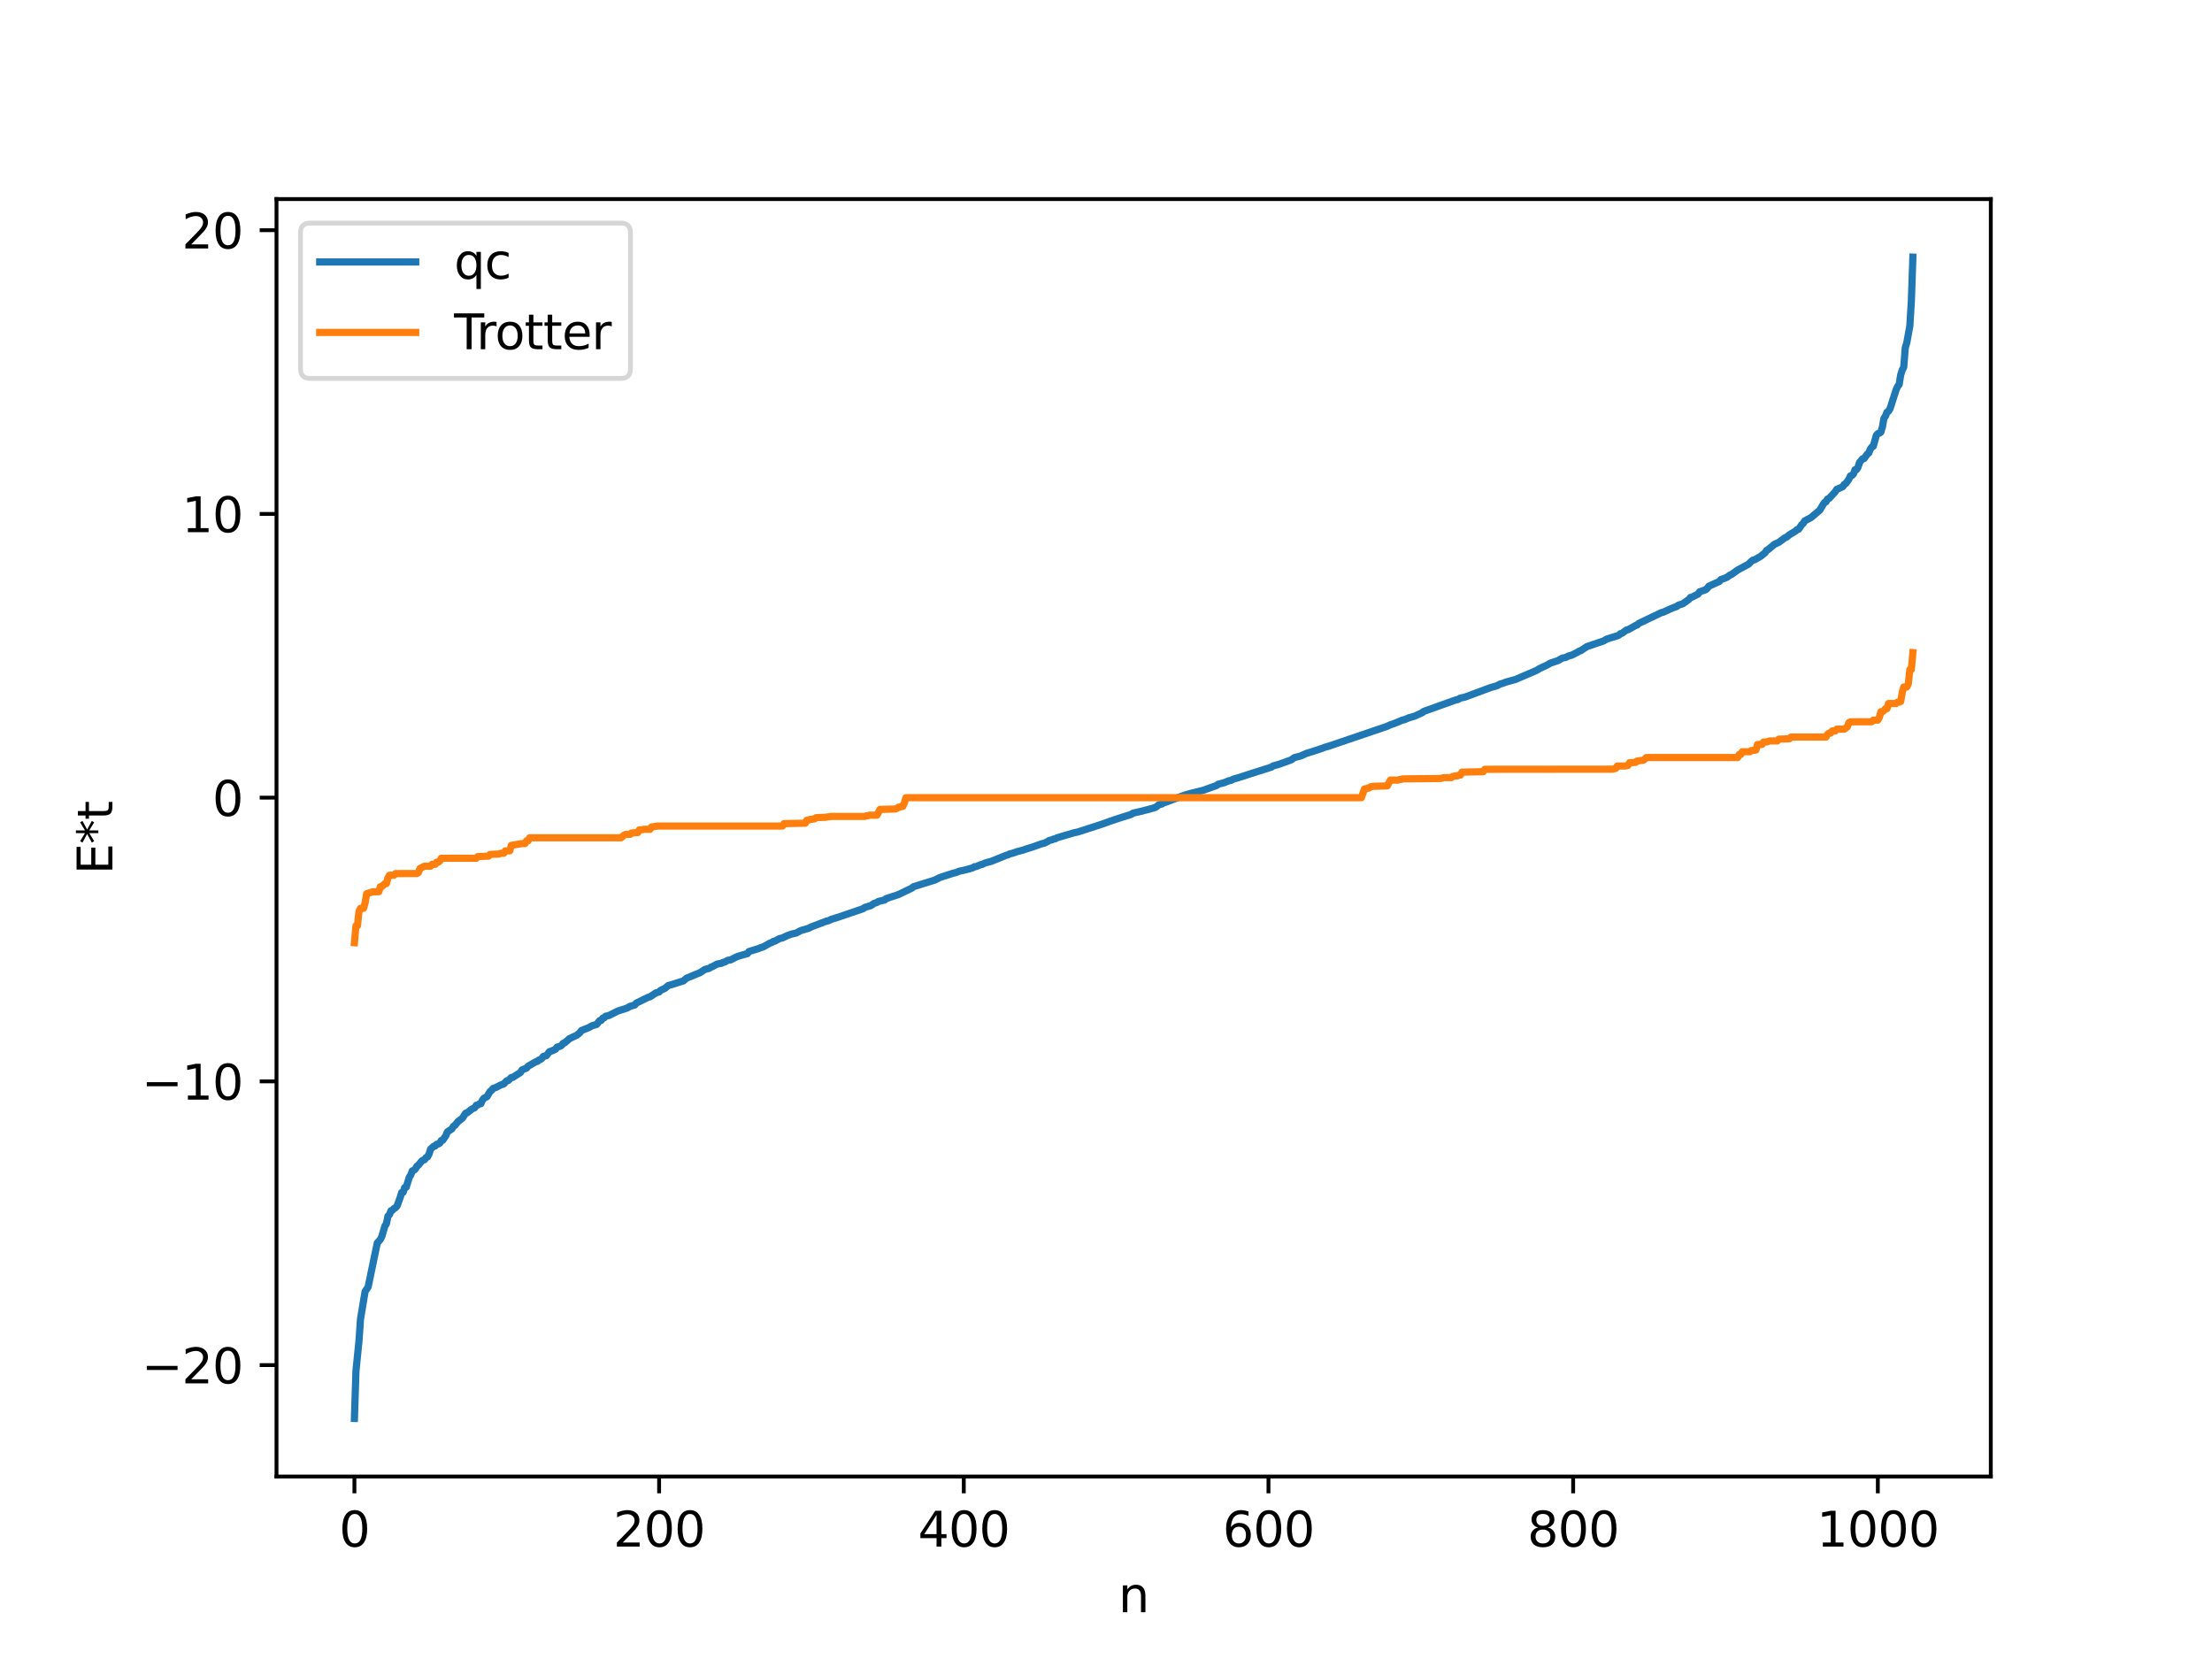 <?xml version="1.0" encoding="utf-8" standalone="no"?>
<!DOCTYPE svg PUBLIC "-//W3C//DTD SVG 1.1//EN"
  "http://www.w3.org/Graphics/SVG/1.1/DTD/svg11.dtd">
<svg xmlns:xlink="http://www.w3.org/1999/xlink" width="460.8pt" height="345.6pt" viewBox="0 0 460.8 345.6" xmlns="http://www.w3.org/2000/svg" version="1.1">
 <defs>
  <style type="text/css">*{stroke-linejoin: round; stroke-linecap: butt}</style>
 </defs>
 <g id="figure_1">
  <g id="patch_1">
   <path d="M 0 345.6 
L 460.8 345.6 
L 460.8 0 
L 0 0 
z
" style="fill: #ffffff"/>
  </g>
  <g id="axes_1">
   <g id="patch_2">
    <path d="M 57.6 307.584 
L 414.72 307.584 
L 414.72 41.472 
L 57.6 41.472 
z
" style="fill: #ffffff"/>
   </g>
   <g id="matplotlib.axis_1">
    <g id="xtick_1">
     <g id="line2d_1">
      <defs>
       <path id="m83be558451" d="M 0 0 
L 0 3.5 
" style="stroke: #000000; stroke-width: 0.8"/>
      </defs>
      <g>
       <use xlink:href="#m83be558451" x="73.833" y="307.584" style="stroke: #000000; stroke-width: 0.8"/>
      </g>
     </g>
     <g id="text_1">
      <!-- 0 -->
      <g transform="translate(70.651 322.182) scale(0.1 -0.1)">
       <defs>
        <path id="DejaVuSans-30" d="M 2034 4250 
Q 1547 4250 1301 3770 
Q 1056 3291 1056 2328 
Q 1056 1369 1301 889 
Q 1547 409 2034 409 
Q 2525 409 2770 889 
Q 3016 1369 3016 2328 
Q 3016 3291 2770 3770 
Q 2525 4250 2034 4250 
z
M 2034 4750 
Q 2819 4750 3233 4129 
Q 3647 3509 3647 2328 
Q 3647 1150 3233 529 
Q 2819 -91 2034 -91 
Q 1250 -91 836 529 
Q 422 1150 422 2328 
Q 422 3509 836 4129 
Q 1250 4750 2034 4750 
z
" transform="scale(0.016)"/>
       </defs>
       <use xlink:href="#DejaVuSans-30"/>
      </g>
     </g>
    </g>
    <g id="xtick_2">
     <g id="line2d_2">
      <g>
       <use xlink:href="#m83be558451" x="137.304" y="307.584" style="stroke: #000000; stroke-width: 0.8"/>
      </g>
     </g>
     <g id="text_2">
      <!-- 200 -->
      <g transform="translate(127.76 322.182) scale(0.1 -0.1)">
       <defs>
        <path id="DejaVuSans-32" d="M 1228 531 
L 3431 531 
L 3431 0 
L 469 0 
L 469 531 
Q 828 903 1448 1529 
Q 2069 2156 2228 2338 
Q 2531 2678 2651 2914 
Q 2772 3150 2772 3378 
Q 2772 3750 2511 3984 
Q 2250 4219 1831 4219 
Q 1534 4219 1204 4116 
Q 875 4013 500 3803 
L 500 4441 
Q 881 4594 1212 4672 
Q 1544 4750 1819 4750 
Q 2544 4750 2975 4387 
Q 3406 4025 3406 3419 
Q 3406 3131 3298 2873 
Q 3191 2616 2906 2266 
Q 2828 2175 2409 1742 
Q 1991 1309 1228 531 
z
" transform="scale(0.016)"/>
       </defs>
       <use xlink:href="#DejaVuSans-32"/>
       <use xlink:href="#DejaVuSans-30" x="63.623"/>
       <use xlink:href="#DejaVuSans-30" x="127.246"/>
      </g>
     </g>
    </g>
    <g id="xtick_3">
     <g id="line2d_3">
      <g>
       <use xlink:href="#m83be558451" x="200.775" y="307.584" style="stroke: #000000; stroke-width: 0.8"/>
      </g>
     </g>
     <g id="text_3">
      <!-- 400 -->
      <g transform="translate(191.231 322.182) scale(0.1 -0.1)">
       <defs>
        <path id="DejaVuSans-34" d="M 2419 4116 
L 825 1625 
L 2419 1625 
L 2419 4116 
z
M 2253 4666 
L 3047 4666 
L 3047 1625 
L 3713 1625 
L 3713 1100 
L 3047 1100 
L 3047 0 
L 2419 0 
L 2419 1100 
L 313 1100 
L 313 1709 
L 2253 4666 
z
" transform="scale(0.016)"/>
       </defs>
       <use xlink:href="#DejaVuSans-34"/>
       <use xlink:href="#DejaVuSans-30" x="63.623"/>
       <use xlink:href="#DejaVuSans-30" x="127.246"/>
      </g>
     </g>
    </g>
    <g id="xtick_4">
     <g id="line2d_4">
      <g>
       <use xlink:href="#m83be558451" x="264.246" y="307.584" style="stroke: #000000; stroke-width: 0.8"/>
      </g>
     </g>
     <g id="text_4">
      <!-- 600 -->
      <g transform="translate(254.702 322.182) scale(0.1 -0.1)">
       <defs>
        <path id="DejaVuSans-36" d="M 2113 2584 
Q 1688 2584 1439 2293 
Q 1191 2003 1191 1497 
Q 1191 994 1439 701 
Q 1688 409 2113 409 
Q 2538 409 2786 701 
Q 3034 994 3034 1497 
Q 3034 2003 2786 2293 
Q 2538 2584 2113 2584 
z
M 3366 4563 
L 3366 3988 
Q 3128 4100 2886 4159 
Q 2644 4219 2406 4219 
Q 1781 4219 1451 3797 
Q 1122 3375 1075 2522 
Q 1259 2794 1537 2939 
Q 1816 3084 2150 3084 
Q 2853 3084 3261 2657 
Q 3669 2231 3669 1497 
Q 3669 778 3244 343 
Q 2819 -91 2113 -91 
Q 1303 -91 875 529 
Q 447 1150 447 2328 
Q 447 3434 972 4092 
Q 1497 4750 2381 4750 
Q 2619 4750 2861 4703 
Q 3103 4656 3366 4563 
z
" transform="scale(0.016)"/>
       </defs>
       <use xlink:href="#DejaVuSans-36"/>
       <use xlink:href="#DejaVuSans-30" x="63.623"/>
       <use xlink:href="#DejaVuSans-30" x="127.246"/>
      </g>
     </g>
    </g>
    <g id="xtick_5">
     <g id="line2d_5">
      <g>
       <use xlink:href="#m83be558451" x="327.717" y="307.584" style="stroke: #000000; stroke-width: 0.8"/>
      </g>
     </g>
     <g id="text_5">
      <!-- 800 -->
      <g transform="translate(318.173 322.182) scale(0.1 -0.1)">
       <defs>
        <path id="DejaVuSans-38" d="M 2034 2216 
Q 1584 2216 1326 1975 
Q 1069 1734 1069 1313 
Q 1069 891 1326 650 
Q 1584 409 2034 409 
Q 2484 409 2743 651 
Q 3003 894 3003 1313 
Q 3003 1734 2745 1975 
Q 2488 2216 2034 2216 
z
M 1403 2484 
Q 997 2584 770 2862 
Q 544 3141 544 3541 
Q 544 4100 942 4425 
Q 1341 4750 2034 4750 
Q 2731 4750 3128 4425 
Q 3525 4100 3525 3541 
Q 3525 3141 3298 2862 
Q 3072 2584 2669 2484 
Q 3125 2378 3379 2068 
Q 3634 1759 3634 1313 
Q 3634 634 3220 271 
Q 2806 -91 2034 -91 
Q 1263 -91 848 271 
Q 434 634 434 1313 
Q 434 1759 690 2068 
Q 947 2378 1403 2484 
z
M 1172 3481 
Q 1172 3119 1398 2916 
Q 1625 2713 2034 2713 
Q 2441 2713 2670 2916 
Q 2900 3119 2900 3481 
Q 2900 3844 2670 4047 
Q 2441 4250 2034 4250 
Q 1625 4250 1398 4047 
Q 1172 3844 1172 3481 
z
" transform="scale(0.016)"/>
       </defs>
       <use xlink:href="#DejaVuSans-38"/>
       <use xlink:href="#DejaVuSans-30" x="63.623"/>
       <use xlink:href="#DejaVuSans-30" x="127.246"/>
      </g>
     </g>
    </g>
    <g id="xtick_6">
     <g id="line2d_6">
      <g>
       <use xlink:href="#m83be558451" x="391.188" y="307.584" style="stroke: #000000; stroke-width: 0.8"/>
      </g>
     </g>
     <g id="text_6">
      <!-- 1000 -->
      <g transform="translate(378.463 322.182) scale(0.1 -0.1)">
       <defs>
        <path id="DejaVuSans-31" d="M 794 531 
L 1825 531 
L 1825 4091 
L 703 3866 
L 703 4441 
L 1819 4666 
L 2450 4666 
L 2450 531 
L 3481 531 
L 3481 0 
L 794 0 
L 794 531 
z
" transform="scale(0.016)"/>
       </defs>
       <use xlink:href="#DejaVuSans-31"/>
       <use xlink:href="#DejaVuSans-30" x="63.623"/>
       <use xlink:href="#DejaVuSans-30" x="127.246"/>
       <use xlink:href="#DejaVuSans-30" x="190.869"/>
      </g>
     </g>
    </g>
    <g id="text_7">
     <!-- n -->
     <g transform="translate(232.991 335.861) scale(0.1 -0.1)">
      <defs>
       <path id="DejaVuSans-6e" d="M 3513 2113 
L 3513 0 
L 2938 0 
L 2938 2094 
Q 2938 2591 2744 2837 
Q 2550 3084 2163 3084 
Q 1697 3084 1428 2787 
Q 1159 2491 1159 1978 
L 1159 0 
L 581 0 
L 581 3500 
L 1159 3500 
L 1159 2956 
Q 1366 3272 1645 3428 
Q 1925 3584 2291 3584 
Q 2894 3584 3203 3211 
Q 3513 2838 3513 2113 
z
" transform="scale(0.016)"/>
      </defs>
      <use xlink:href="#DejaVuSans-6e"/>
     </g>
    </g>
   </g>
   <g id="matplotlib.axis_2">
    <g id="ytick_1">
     <g id="line2d_7">
      <defs>
       <path id="me91fb7e35f" d="M 0 0 
L -3.5 0 
" style="stroke: #000000; stroke-width: 0.8"/>
      </defs>
      <g>
       <use xlink:href="#me91fb7e35f" x="57.6" y="284.376" style="stroke: #000000; stroke-width: 0.8"/>
      </g>
     </g>
     <g id="text_8">
      <!-- −20 -->
      <g transform="translate(29.495 288.176) scale(0.1 -0.1)">
       <defs>
        <path id="DejaVuSans-2212" d="M 678 2272 
L 4684 2272 
L 4684 1741 
L 678 1741 
L 678 2272 
z
" transform="scale(0.016)"/>
       </defs>
       <use xlink:href="#DejaVuSans-2212"/>
       <use xlink:href="#DejaVuSans-32" x="83.789"/>
       <use xlink:href="#DejaVuSans-30" x="147.412"/>
      </g>
     </g>
    </g>
    <g id="ytick_2">
     <g id="line2d_8">
      <g>
       <use xlink:href="#me91fb7e35f" x="57.6" y="225.272" style="stroke: #000000; stroke-width: 0.8"/>
      </g>
     </g>
     <g id="text_9">
      <!-- −10 -->
      <g transform="translate(29.495 229.071) scale(0.1 -0.1)">
       <use xlink:href="#DejaVuSans-2212"/>
       <use xlink:href="#DejaVuSans-31" x="83.789"/>
       <use xlink:href="#DejaVuSans-30" x="147.412"/>
      </g>
     </g>
    </g>
    <g id="ytick_3">
     <g id="line2d_9">
      <g>
       <use xlink:href="#me91fb7e35f" x="57.6" y="166.167" style="stroke: #000000; stroke-width: 0.8"/>
      </g>
     </g>
     <g id="text_10">
      <!-- 0 -->
      <g transform="translate(44.237 169.966) scale(0.1 -0.1)">
       <use xlink:href="#DejaVuSans-30"/>
      </g>
     </g>
    </g>
    <g id="ytick_4">
     <g id="line2d_10">
      <g>
       <use xlink:href="#me91fb7e35f" x="57.6" y="107.062" style="stroke: #000000; stroke-width: 0.8"/>
      </g>
     </g>
     <g id="text_11">
      <!-- 10 -->
      <g transform="translate(37.875 110.861) scale(0.1 -0.1)">
       <use xlink:href="#DejaVuSans-31"/>
       <use xlink:href="#DejaVuSans-30" x="63.623"/>
      </g>
     </g>
    </g>
    <g id="ytick_5">
     <g id="line2d_11">
      <g>
       <use xlink:href="#me91fb7e35f" x="57.6" y="47.957" style="stroke: #000000; stroke-width: 0.8"/>
      </g>
     </g>
     <g id="text_12">
      <!-- 20 -->
      <g transform="translate(37.875 51.756) scale(0.1 -0.1)">
       <use xlink:href="#DejaVuSans-32"/>
       <use xlink:href="#DejaVuSans-30" x="63.623"/>
      </g>
     </g>
    </g>
    <g id="text_13">
     <!-- E*t -->
     <g transform="translate(23.416 182.148) rotate(-90) scale(0.1 -0.1)">
      <defs>
       <path id="DejaVuSans-45" d="M 628 4666 
L 3578 4666 
L 3578 4134 
L 1259 4134 
L 1259 2753 
L 3481 2753 
L 3481 2222 
L 1259 2222 
L 1259 531 
L 3634 531 
L 3634 0 
L 628 0 
L 628 4666 
z
" transform="scale(0.016)"/>
       <path id="DejaVuSans-2a" d="M 3009 3897 
L 1888 3291 
L 3009 2681 
L 2828 2375 
L 1778 3009 
L 1778 1831 
L 1422 1831 
L 1422 3009 
L 372 2375 
L 191 2681 
L 1313 3291 
L 191 3897 
L 372 4206 
L 1422 3572 
L 1422 4750 
L 1778 4750 
L 1778 3572 
L 2828 4206 
L 3009 3897 
z
" transform="scale(0.016)"/>
       <path id="DejaVuSans-74" d="M 1172 4494 
L 1172 3500 
L 2356 3500 
L 2356 3053 
L 1172 3053 
L 1172 1153 
Q 1172 725 1289 603 
Q 1406 481 1766 481 
L 2356 481 
L 2356 0 
L 1766 0 
Q 1100 0 847 248 
Q 594 497 594 1153 
L 594 3053 
L 172 3053 
L 172 3500 
L 594 3500 
L 594 4494 
L 1172 4494 
z
" transform="scale(0.016)"/>
      </defs>
      <use xlink:href="#DejaVuSans-45"/>
      <use xlink:href="#DejaVuSans-2a" x="63.184"/>
      <use xlink:href="#DejaVuSans-74" x="113.184"/>
     </g>
    </g>
   </g>
   <g id="line2d_12">
    <path d="M 73.833 295.488 
L 74.15 285.638 
L 74.785 279.321 
L 75.102 274.768 
L 76.054 269.045 
L 76.689 268.098 
L 78.593 258.925 
L 79.228 258.213 
L 79.545 257.574 
L 80.18 255.403 
L 80.497 254.939 
L 80.815 253.347 
L 81.132 253.045 
L 81.449 252.218 
L 81.767 252.109 
L 82.084 251.735 
L 82.401 251.59 
L 82.719 251.219 
L 83.353 249.499 
L 83.671 248.428 
L 83.988 248.378 
L 84.305 247.391 
L 84.623 247.318 
L 85.258 245.26 
L 85.575 244.761 
L 85.892 243.913 
L 86.21 243.795 
L 86.527 243.525 
L 86.844 242.94 
L 87.162 242.732 
L 87.796 241.932 
L 88.114 241.687 
L 88.431 241.593 
L 88.748 241.153 
L 89.066 240.994 
L 89.383 240.395 
L 89.7 239.393 
L 90.335 238.795 
L 90.653 238.73 
L 90.97 238.377 
L 91.287 238.32 
L 91.605 238.146 
L 91.922 237.591 
L 92.239 237.527 
L 92.874 236.586 
L 93.191 235.799 
L 94.143 235.164 
L 94.461 234.621 
L 94.778 234.432 
L 95.413 233.633 
L 96.365 232.895 
L 97 231.892 
L 97.317 231.817 
L 98.269 231.06 
L 98.904 230.745 
L 99.221 230.245 
L 99.539 230.188 
L 99.856 229.951 
L 100.173 229.92 
L 100.491 229.195 
L 100.808 228.778 
L 101.443 228.469 
L 102.077 227.39 
L 102.395 227.146 
L 102.712 226.75 
L 103.347 226.521 
L 104.299 226.026 
L 104.934 225.806 
L 105.568 225.144 
L 105.886 225.084 
L 106.52 224.458 
L 106.838 224.429 
L 108.424 223.412 
L 108.742 222.889 
L 109.694 222.49 
L 110.011 222.112 
L 111.598 221.195 
L 111.915 221.115 
L 112.233 220.837 
L 112.55 220.727 
L 112.867 220.484 
L 113.185 220.068 
L 113.82 219.921 
L 114.454 219.082 
L 115.089 218.872 
L 115.724 218.575 
L 116.041 218.143 
L 116.676 217.955 
L 116.993 217.761 
L 117.31 217.348 
L 117.628 217.242 
L 118.262 216.698 
L 118.58 216.399 
L 120.167 215.647 
L 120.801 215.121 
L 121.119 214.688 
L 122.705 214.047 
L 123.34 213.679 
L 124.292 213.411 
L 124.927 212.615 
L 125.244 212.568 
L 125.562 212.09 
L 125.879 212.011 
L 126.196 211.687 
L 126.831 211.562 
L 128.735 210.606 
L 130.005 210.208 
L 130.639 209.997 
L 131.274 209.621 
L 132.226 209.365 
L 132.543 208.969 
L 135.082 207.728 
L 135.4 207.662 
L 136.669 206.817 
L 137.304 206.646 
L 137.621 206.302 
L 138.256 206.018 
L 138.573 205.849 
L 139.208 205.303 
L 139.843 205.132 
L 142.381 204.33 
L 143.016 203.775 
L 145.872 202.602 
L 146.824 201.959 
L 147.777 201.717 
L 148.094 201.456 
L 148.411 201.375 
L 149.363 200.836 
L 150.315 200.666 
L 150.633 200.474 
L 150.95 200.432 
L 151.585 200.058 
L 152.22 199.961 
L 153.172 199.454 
L 153.806 199.198 
L 154.441 199.002 
L 155.71 198.648 
L 156.028 198.216 
L 157.932 197.636 
L 158.567 197.374 
L 158.884 197.308 
L 160.471 196.432 
L 160.788 196.34 
L 161.105 196.111 
L 161.423 196.055 
L 162.375 195.53 
L 163.01 195.384 
L 163.962 194.926 
L 164.914 194.575 
L 165.866 194.367 
L 166.818 193.854 
L 168.087 193.486 
L 168.405 193.393 
L 169.039 193.074 
L 172.213 191.867 
L 172.53 191.832 
L 173.165 191.513 
L 174.434 191.129 
L 179.829 189.289 
L 180.147 189.031 
L 181.416 188.659 
L 182.051 188.211 
L 182.686 187.992 
L 183.003 187.778 
L 184.272 187.494 
L 184.59 187.198 
L 187.129 186.366 
L 189.985 184.996 
L 190.302 184.712 
L 194.745 183.333 
L 195.697 182.847 
L 196.332 182.619 
L 198.553 181.91 
L 199.188 181.754 
L 199.823 181.491 
L 200.775 181.291 
L 201.727 181.048 
L 202.679 180.772 
L 202.996 180.548 
L 203.314 180.534 
L 204.266 180.133 
L 204.583 180.084 
L 205.218 179.771 
L 206.487 179.434 
L 209.661 178.156 
L 209.978 178.089 
L 210.296 177.898 
L 210.93 177.745 
L 211.882 177.415 
L 213.152 177.081 
L 213.786 176.85 
L 215.056 176.467 
L 216.96 175.787 
L 217.595 175.624 
L 218.229 175.316 
L 218.547 175.089 
L 219.181 174.941 
L 219.499 174.775 
L 219.816 174.749 
L 220.134 174.544 
L 221.086 174.263 
L 223.624 173.513 
L 224.577 173.304 
L 229.654 171.659 
L 230.924 171.191 
L 233.145 170.443 
L 235.684 169.643 
L 236.001 169.396 
L 237.905 168.963 
L 240.444 168.285 
L 240.762 168.169 
L 241.396 167.646 
L 242.031 167.494 
L 242.348 167.277 
L 242.983 167.068 
L 246.157 165.862 
L 246.791 165.634 
L 248.061 165.268 
L 250.6 164.648 
L 253.456 163.629 
L 253.773 163.366 
L 255.043 163.043 
L 255.995 162.637 
L 256.312 162.615 
L 256.947 162.302 
L 257.899 162.031 
L 259.168 161.629 
L 260.12 161.312 
L 264.881 159.8 
L 265.198 159.558 
L 266.467 159.209 
L 269.006 158.286 
L 269.641 157.826 
L 270.91 157.497 
L 272.18 156.934 
L 273.449 156.545 
L 274.719 156.13 
L 275.353 155.912 
L 275.988 155.674 
L 276.623 155.5 
L 289 151.293 
L 289.634 150.984 
L 290.269 150.783 
L 291.221 150.406 
L 292.173 149.987 
L 292.491 149.957 
L 293.443 149.547 
L 294.712 149.18 
L 296.299 148.454 
L 296.616 148.189 
L 303.281 145.805 
L 303.598 145.761 
L 304.233 145.421 
L 305.185 145.217 
L 310.58 143.213 
L 311.849 142.855 
L 312.484 142.509 
L 313.119 142.33 
L 313.753 142.077 
L 315.658 141.561 
L 320.1 139.657 
L 320.735 139.264 
L 322.322 138.524 
L 322.957 138.146 
L 324.543 137.622 
L 325.496 137.079 
L 326.13 136.972 
L 326.765 136.649 
L 327.4 136.49 
L 328.034 136.173 
L 328.669 135.844 
L 328.986 135.626 
L 329.304 135.554 
L 330.573 134.701 
L 334.064 133.517 
L 334.699 133.135 
L 336.92 132.448 
L 337.238 132.317 
L 337.555 132.012 
L 337.872 131.935 
L 338.824 131.245 
L 339.142 131.196 
L 340.729 130.303 
L 341.046 130.203 
L 341.363 129.88 
L 346.124 127.605 
L 346.441 127.557 
L 347.71 126.963 
L 348.662 126.559 
L 349.297 126.358 
L 349.615 126.078 
L 350.567 125.769 
L 351.836 124.867 
L 352.153 124.459 
L 352.471 124.402 
L 353.74 123.746 
L 354.058 123.28 
L 355.327 122.846 
L 355.644 122.568 
L 355.962 122.131 
L 358.183 121.117 
L 358.5 120.721 
L 359.135 120.52 
L 359.77 120.251 
L 360.405 119.778 
L 360.722 119.662 
L 361.991 118.744 
L 364.213 117.544 
L 364.848 116.934 
L 365.165 116.681 
L 365.482 116.632 
L 366.752 115.906 
L 367.704 115.141 
L 368.021 114.645 
L 368.339 114.488 
L 369.608 113.417 
L 370.56 112.973 
L 371.829 112.029 
L 372.147 111.918 
L 372.781 111.395 
L 374.051 110.627 
L 374.368 110.314 
L 374.686 110.256 
L 375.32 109.317 
L 375.638 109.027 
L 375.955 108.516 
L 376.59 108.176 
L 377.224 107.849 
L 379.129 106.241 
L 379.763 105.134 
L 380.081 104.673 
L 380.398 104.532 
L 380.715 103.955 
L 381.033 103.829 
L 382.302 102.455 
L 382.62 101.944 
L 383.572 101.535 
L 383.889 101.372 
L 384.206 100.9 
L 384.524 100.718 
L 385.158 99.837 
L 385.476 99.135 
L 385.793 99.051 
L 386.11 98.733 
L 386.428 97.856 
L 386.745 97.836 
L 387.062 97.331 
L 387.38 96.319 
L 388.015 95.578 
L 388.332 95.525 
L 388.967 94.617 
L 389.284 94.392 
L 389.601 93.611 
L 389.919 93.146 
L 390.236 92.968 
L 390.871 90.698 
L 391.188 90.341 
L 391.505 90.237 
L 391.823 90.011 
L 392.14 88.935 
L 392.458 87.14 
L 392.775 86.682 
L 393.092 85.869 
L 393.41 85.662 
L 393.727 85.15 
L 394.996 81.192 
L 395.314 80.502 
L 395.631 80.09 
L 395.948 78.094 
L 396.266 77.092 
L 396.583 76.5 
L 396.9 72.443 
L 397.218 71.402 
L 397.853 67.891 
L 398.17 62.746 
L 398.487 53.568 
L 398.487 53.568 
" clip-path="url(#p985f48e931)" style="fill: none; stroke: #1f77b4; stroke-width: 1.5; stroke-linecap: square"/>
   </g>
   <g id="line2d_13">
    <path d="M 73.833 196.383 
L 74.15 192.857 
L 74.467 192.857 
L 74.785 189.843 
L 75.102 189.217 
L 75.737 189.217 
L 76.054 188.09 
L 76.372 186.186 
L 77.641 185.775 
L 78.91 185.775 
L 79.228 184.701 
L 79.545 184.701 
L 80.18 184.072 
L 80.497 184.072 
L 80.815 182.884 
L 81.132 182.325 
L 82.084 182.315 
L 82.401 181.985 
L 86.844 181.966 
L 87.162 181.785 
L 87.479 180.924 
L 88.431 180.436 
L 89.7 180.436 
L 90.018 180.055 
L 90.653 180.055 
L 90.97 179.613 
L 91.287 179.613 
L 91.605 179.383 
L 91.922 178.79 
L 99.221 178.79 
L 99.539 178.437 
L 101.76 178.354 
L 102.077 177.988 
L 103.981 177.905 
L 104.299 177.762 
L 104.934 177.762 
L 105.251 177.261 
L 106.203 177.235 
L 106.52 176.103 
L 108.742 175.73 
L 109.377 175.73 
L 109.694 175.158 
L 110.011 175.158 
L 110.329 174.525 
L 129.37 174.525 
L 130.005 173.959 
L 130.322 173.828 
L 131.274 173.807 
L 131.591 173.513 
L 132.861 173.445 
L 133.178 172.88 
L 133.496 172.88 
L 134.13 172.761 
L 135.4 172.761 
L 135.717 172.279 
L 136.986 172.077 
L 163.01 172.077 
L 163.327 171.576 
L 167.77 171.485 
L 168.087 170.865 
L 168.405 170.865 
L 168.722 170.7 
L 169.674 170.593 
L 169.991 170.337 
L 171.896 170.26 
L 172.53 170.157 
L 173.165 170.08 
L 180.147 170.08 
L 180.464 169.949 
L 180.781 169.949 
L 181.099 169.82 
L 182.686 169.82 
L 183.32 168.615 
L 186.494 168.534 
L 186.811 168.428 
L 187.129 168.164 
L 187.446 168.164 
L 187.763 167.984 
L 188.081 167.984 
L 188.398 167.235 
L 188.715 166.167 
L 283.605 166.167 
L 284.239 164.349 
L 284.557 164.349 
L 284.874 164.17 
L 285.191 164.17 
L 285.509 163.905 
L 286.143 163.799 
L 289 163.718 
L 289.634 162.514 
L 291.221 162.514 
L 291.539 162.385 
L 291.856 162.385 
L 292.173 162.253 
L 300.107 162.177 
L 300.742 161.996 
L 302.329 161.996 
L 302.646 161.741 
L 303.281 161.634 
L 303.598 161.634 
L 303.915 161.468 
L 304.233 161.468 
L 304.55 160.849 
L 308.993 160.757 
L 309.31 160.256 
L 335.968 160.229 
L 336.603 160.055 
L 336.92 159.572 
L 338.507 159.572 
L 339.142 159.454 
L 339.459 158.888 
L 340.729 158.821 
L 341.046 158.527 
L 342.315 158.374 
L 342.633 158.167 
L 342.95 157.808 
L 361.991 157.808 
L 362.309 157.176 
L 362.626 157.176 
L 362.943 156.603 
L 364.53 156.603 
L 364.848 156.343 
L 365.482 156.298 
L 365.8 156.231 
L 366.117 155.098 
L 367.069 155.073 
L 367.386 154.571 
L 368.021 154.571 
L 368.656 154.346 
L 370.243 154.346 
L 370.56 153.98 
L 372.781 153.896 
L 373.099 153.543 
L 380.398 153.543 
L 380.715 152.951 
L 381.033 152.72 
L 381.35 152.72 
L 381.667 152.278 
L 382.302 152.278 
L 382.62 151.898 
L 384.206 151.898 
L 384.841 151.409 
L 385.158 150.549 
L 385.476 150.368 
L 389.919 150.349 
L 390.236 150.018 
L 391.188 150.008 
L 391.505 149.449 
L 391.823 148.262 
L 392.14 148.262 
L 392.458 148.022 
L 392.775 147.633 
L 393.092 147.633 
L 393.41 146.559 
L 394.996 146.559 
L 395.314 146.264 
L 395.631 146.264 
L 395.948 146.147 
L 396.266 144.244 
L 396.583 143.116 
L 397.218 143.116 
L 397.535 142.49 
L 397.853 139.476 
L 398.17 139.476 
L 398.487 135.95 
L 398.487 135.95 
" clip-path="url(#p985f48e931)" style="fill: none; stroke: #ff7f0e; stroke-width: 1.5; stroke-linecap: square"/>
   </g>
   <g id="patch_3">
    <path d="M 57.6 307.584 
L 57.6 41.472 
" style="fill: none; stroke: #000000; stroke-width: 0.8; stroke-linejoin: miter; stroke-linecap: square"/>
   </g>
   <g id="patch_4">
    <path d="M 414.72 307.584 
L 414.72 41.472 
" style="fill: none; stroke: #000000; stroke-width: 0.8; stroke-linejoin: miter; stroke-linecap: square"/>
   </g>
   <g id="patch_5">
    <path d="M 57.6 307.584 
L 414.72 307.584 
" style="fill: none; stroke: #000000; stroke-width: 0.8; stroke-linejoin: miter; stroke-linecap: square"/>
   </g>
   <g id="patch_6">
    <path d="M 57.6 41.472 
L 414.72 41.472 
" style="fill: none; stroke: #000000; stroke-width: 0.8; stroke-linejoin: miter; stroke-linecap: square"/>
   </g>
   <g id="legend_1">
    <g id="patch_7">
     <path d="M 64.6 78.828 
L 129.342 78.828 
Q 131.342 78.828 131.342 76.828 
L 131.342 48.472 
Q 131.342 46.472 129.342 46.472 
L 64.6 46.472 
Q 62.6 46.472 62.6 48.472 
L 62.6 76.828 
Q 62.6 78.828 64.6 78.828 
z
" style="fill: #ffffff; opacity: 0.8; stroke: #cccccc; stroke-linejoin: miter"/>
    </g>
    <g id="line2d_14">
     <path d="M 66.6 54.57 
L 76.6 54.57 
L 86.6 54.57 
" style="fill: none; stroke: #1f77b4; stroke-width: 1.5; stroke-linecap: square"/>
    </g>
    <g id="text_14">
     <!-- qc -->
     <g transform="translate(94.6 58.07) scale(0.1 -0.1)">
      <defs>
       <path id="DejaVuSans-71" d="M 947 1747 
Q 947 1113 1208 752 
Q 1469 391 1925 391 
Q 2381 391 2643 752 
Q 2906 1113 2906 1747 
Q 2906 2381 2643 2742 
Q 2381 3103 1925 3103 
Q 1469 3103 1208 2742 
Q 947 2381 947 1747 
z
M 2906 525 
Q 2725 213 2448 61 
Q 2172 -91 1784 -91 
Q 1150 -91 751 415 
Q 353 922 353 1747 
Q 353 2572 751 3078 
Q 1150 3584 1784 3584 
Q 2172 3584 2448 3432 
Q 2725 3281 2906 2969 
L 2906 3500 
L 3481 3500 
L 3481 -1331 
L 2906 -1331 
L 2906 525 
z
" transform="scale(0.016)"/>
       <path id="DejaVuSans-63" d="M 3122 3366 
L 3122 2828 
Q 2878 2963 2633 3030 
Q 2388 3097 2138 3097 
Q 1578 3097 1268 2742 
Q 959 2388 959 1747 
Q 959 1106 1268 751 
Q 1578 397 2138 397 
Q 2388 397 2633 464 
Q 2878 531 3122 666 
L 3122 134 
Q 2881 22 2623 -34 
Q 2366 -91 2075 -91 
Q 1284 -91 818 406 
Q 353 903 353 1747 
Q 353 2603 823 3093 
Q 1294 3584 2113 3584 
Q 2378 3584 2631 3529 
Q 2884 3475 3122 3366 
z
" transform="scale(0.016)"/>
      </defs>
      <use xlink:href="#DejaVuSans-71"/>
      <use xlink:href="#DejaVuSans-63" x="63.477"/>
     </g>
    </g>
    <g id="line2d_15">
     <path d="M 66.6 69.249 
L 76.6 69.249 
L 86.6 69.249 
" style="fill: none; stroke: #ff7f0e; stroke-width: 1.5; stroke-linecap: square"/>
    </g>
    <g id="text_15">
     <!-- Trotter -->
     <g transform="translate(94.6 72.749) scale(0.1 -0.1)">
      <defs>
       <path id="DejaVuSans-54" d="M -19 4666 
L 3928 4666 
L 3928 4134 
L 2272 4134 
L 2272 0 
L 1638 0 
L 1638 4134 
L -19 4134 
L -19 4666 
z
" transform="scale(0.016)"/>
       <path id="DejaVuSans-72" d="M 2631 2963 
Q 2534 3019 2420 3045 
Q 2306 3072 2169 3072 
Q 1681 3072 1420 2755 
Q 1159 2438 1159 1844 
L 1159 0 
L 581 0 
L 581 3500 
L 1159 3500 
L 1159 2956 
Q 1341 3275 1631 3429 
Q 1922 3584 2338 3584 
Q 2397 3584 2469 3576 
Q 2541 3569 2628 3553 
L 2631 2963 
z
" transform="scale(0.016)"/>
       <path id="DejaVuSans-6f" d="M 1959 3097 
Q 1497 3097 1228 2736 
Q 959 2375 959 1747 
Q 959 1119 1226 758 
Q 1494 397 1959 397 
Q 2419 397 2687 759 
Q 2956 1122 2956 1747 
Q 2956 2369 2687 2733 
Q 2419 3097 1959 3097 
z
M 1959 3584 
Q 2709 3584 3137 3096 
Q 3566 2609 3566 1747 
Q 3566 888 3137 398 
Q 2709 -91 1959 -91 
Q 1206 -91 779 398 
Q 353 888 353 1747 
Q 353 2609 779 3096 
Q 1206 3584 1959 3584 
z
" transform="scale(0.016)"/>
       <path id="DejaVuSans-65" d="M 3597 1894 
L 3597 1613 
L 953 1613 
Q 991 1019 1311 708 
Q 1631 397 2203 397 
Q 2534 397 2845 478 
Q 3156 559 3463 722 
L 3463 178 
Q 3153 47 2828 -22 
Q 2503 -91 2169 -91 
Q 1331 -91 842 396 
Q 353 884 353 1716 
Q 353 2575 817 3079 
Q 1281 3584 2069 3584 
Q 2775 3584 3186 3129 
Q 3597 2675 3597 1894 
z
M 3022 2063 
Q 3016 2534 2758 2815 
Q 2500 3097 2075 3097 
Q 1594 3097 1305 2825 
Q 1016 2553 972 2059 
L 3022 2063 
z
" transform="scale(0.016)"/>
      </defs>
      <use xlink:href="#DejaVuSans-54"/>
      <use xlink:href="#DejaVuSans-72" x="46.334"/>
      <use xlink:href="#DejaVuSans-6f" x="85.197"/>
      <use xlink:href="#DejaVuSans-74" x="146.379"/>
      <use xlink:href="#DejaVuSans-74" x="185.588"/>
      <use xlink:href="#DejaVuSans-65" x="224.797"/>
      <use xlink:href="#DejaVuSans-72" x="286.32"/>
     </g>
    </g>
   </g>
  </g>
 </g>
 <defs>
  <clipPath id="p985f48e931">
   <rect x="57.6" y="41.472" width="357.12" height="266.112"/>
  </clipPath>
 </defs>
</svg>
